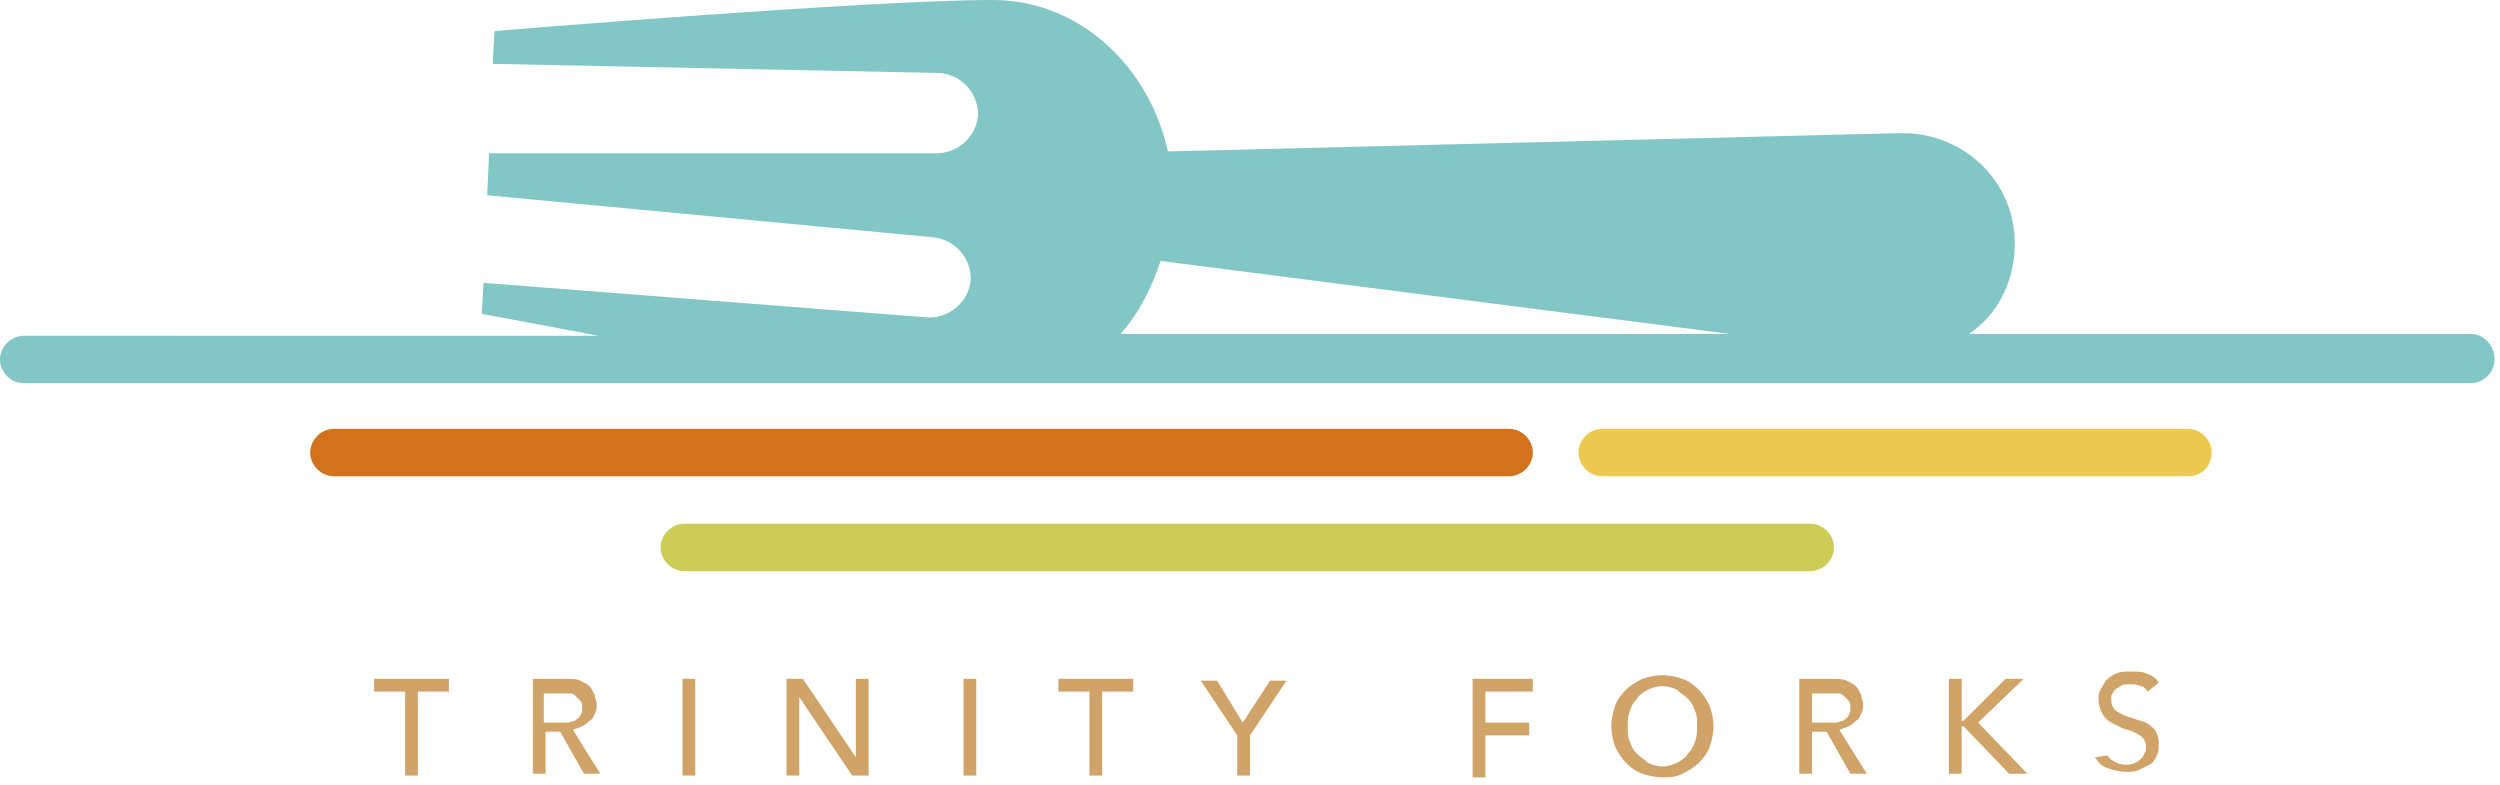 <svg id="trinityForksLogo" width="137" height="43" viewBox="0 0 137 43" fill="none" xmlns="http://www.w3.org/2000/svg" class="svgivon trinityForksLogo">
    <path class="shape fork" d="M135.4 18.3h-27.5c1.5-1 2.4-2.7 2.5-4.6.2-3.4-2.4-6.2-5.8-6.4h-.7L64 8.3C63 3.7 59.2 0 54.4 0c-6.8 0-27.3 1.7-27.3 1.7L27 3.5l24.5.5c1.2.1 2.1 1.1 2.1 2.3-.1 1.2-1.1 2.1-2.3 2.1H26.8l-.1 2.3L51.1 13c1.2.1 2.1 1.1 2.1 2.3-.1 1.2-1.1 2.1-2.3 2.1l-24.4-1.9-.1 1.7s2.7.5 6.4 1.2H1.3c-.7 0-1.3.6-1.3 1.3 0 .7.6 1.3 1.3 1.3h134.1c.7 0 1.3-.6 1.3-1.3 0-.8-.6-1.4-1.3-1.4zm-74 0c1-1.1 1.7-2.5 2.2-4l31.2 4H61.4z" fill="#82C7C6" />
    <path class="shape line-01" d="M82.7 26.1H18.3c-.7 0-1.3-.6-1.3-1.3 0-.7.6-1.3 1.3-1.3h64.4c.7 0 1.3.6 1.3 1.3 0 .7-.6 1.3-1.3 1.3z" fill="#D2731C" />
    <path class="shape line-02" d="M119.9 26.1H87.8c-.7 0-1.3-.6-1.3-1.3 0-.7.6-1.3 1.3-1.3h32.1c.7 0 1.3.6 1.3 1.3 0 .7-.5 1.3-1.3 1.3z" fill="#EEC951" />
    <path class="shape line-03" d="M99.2 31.3H37.5c-.7 0-1.3-.6-1.3-1.3 0-.7.6-1.3 1.3-1.3h61.7c.7 0 1.3.6 1.3 1.3 0 .7-.6 1.3-1.3 1.3z" fill="#CCCC57" />
    <path class="shape text" d="M22.2 37.9h-1.7v-.7h4.1v.7h-1.7v4.6h-.7v-4.6zM29.1 37.2H31c.3 0 .6 0 .8.1.2.1.4.2.5.3.1.1.2.3.3.5 0 .2.1.3.1.5s0 .3-.1.5-.1.3-.3.4c-.1.1-.2.2-.4.3-.2.1-.3.1-.5.2l1.5 2.4H32l-1.3-2.3h-.8v2.3h-.7v-5.2h-.1zm.7 2.4h1.3c.1 0 .3-.1.4-.1.1-.1.2-.1.3-.3.1-.1.1-.3.1-.4 0-.2 0-.3-.1-.4l-.3-.3c-.1-.1-.2-.1-.4-.1h-1.3v1.6zM37.4 37.2h.7v5.3h-.7v-5.3zM43.1 37.2h.9l2.9 4.3v-4.3h.7v5.3h-.9l-2.9-4.3v4.3h-.7v-5.3zM52.8 37.2h.7v5.3h-.7v-5.3zM59.7 37.9H58v-.7h4.1v.7h-1.7v4.6h-.7v-4.6zM67.8 40.3l-2-3h.9l1.4 2.3 1.5-2.3h.9l-2 3v2.2h-.7v-2.2zM80.6 37.2H84v.7h-2.6v1.7h2.4v.7h-2.4v2.3h-.7v-5.4h-.1zM91.1 42.6c-.4 0-.8-.1-1.1-.2-.3-.1-.6-.3-.9-.6-.2-.2-.4-.5-.6-.9-.1-.3-.2-.7-.2-1.1 0-.4.1-.8.2-1.1.1-.3.3-.6.6-.9.2-.2.5-.4.9-.6.3-.1.7-.2 1.1-.2.4 0 .8.1 1.1.2.3.1.6.3.9.6.2.2.4.5.6.9.1.3.2.7.2 1.1 0 .4-.1.8-.2 1.1-.1.3-.3.6-.6.9-.2.2-.5.4-.9.6-.4.2-.7.2-1.1.2zm0-.6c.3 0 .6-.1.8-.2.2-.1.5-.3.6-.5.2-.2.3-.4.4-.7.1-.3.1-.5.1-.8 0-.3 0-.6-.1-.8-.1-.3-.2-.5-.4-.7-.2-.2-.4-.3-.6-.5-.2-.1-.5-.2-.8-.2-.3 0-.6.1-.8.2-.2.1-.5.3-.6.5-.2.2-.3.4-.4.7-.1.3-.1.5-.1.8 0 .3 0 .6.1.8.1.3.2.5.4.7.2.2.4.3.6.5.2.1.5.2.8.2zM98.5 37.2h1.9c.3 0 .6 0 .8.1.2.1.4.2.5.3.1.1.2.3.3.5 0 .2.1.3.1.5s0 .3-.1.5-.1.3-.3.4c-.1.1-.2.2-.4.3-.2.1-.3.1-.5.2l1.5 2.4h-.9l-1.3-2.3h-.8v2.3h-.7v-5.2h-.1zm.8 2.4h1.3c.1 0 .3-.1.4-.1.1-.1.2-.1.3-.3.1-.1.1-.3.1-.4 0-.2 0-.3-.1-.4l-.3-.3c-.1-.1-.2-.1-.4-.1h-1.3v1.6zM106.8 37.2h.7v2.3h.1l2.3-2.3h1l-2.5 2.4 2.7 2.8h-1l-2.5-2.6h-.1v2.6h-.7v-5.2zM115.5 41.4c.1.2.3.3.5.4.2.1.4.1.6.1.1 0 .2 0 .4-.1.1 0 .2-.1.3-.2.1-.1.2-.2.2-.3.1-.1.1-.2.1-.4s-.1-.4-.2-.5c-.1-.1-.3-.2-.5-.3-.2-.1-.4-.1-.6-.2l-.6-.3c-.2-.1-.4-.3-.5-.5-.1-.2-.2-.5-.2-.8 0-.2 0-.3.1-.5s.2-.3.3-.5c.1-.1.3-.3.6-.4.2-.1.5-.1.8-.1.3 0 .6 0 .8.1.3.1.5.2.7.5l-.6.5c-.1-.1-.2-.3-.4-.3-.2-.1-.3-.1-.6-.1-.2 0-.4 0-.5.1-.1.1-.2.1-.3.2-.1.1-.1.2-.2.3v.3c0 .2.1.4.2.5.1.1.3.2.5.3.2.1.4.1.6.2.2.1.4.1.6.2.2.1.4.3.5.4.1.2.2.4.2.7 0 .3 0 .5-.1.7-.1.2-.2.4-.4.5l-.6.3c-.2.1-.5.1-.7.1-.3 0-.7-.1-1-.2-.3-.1-.5-.3-.7-.6l.7-.1z" fill="#D0A468" />
</svg>